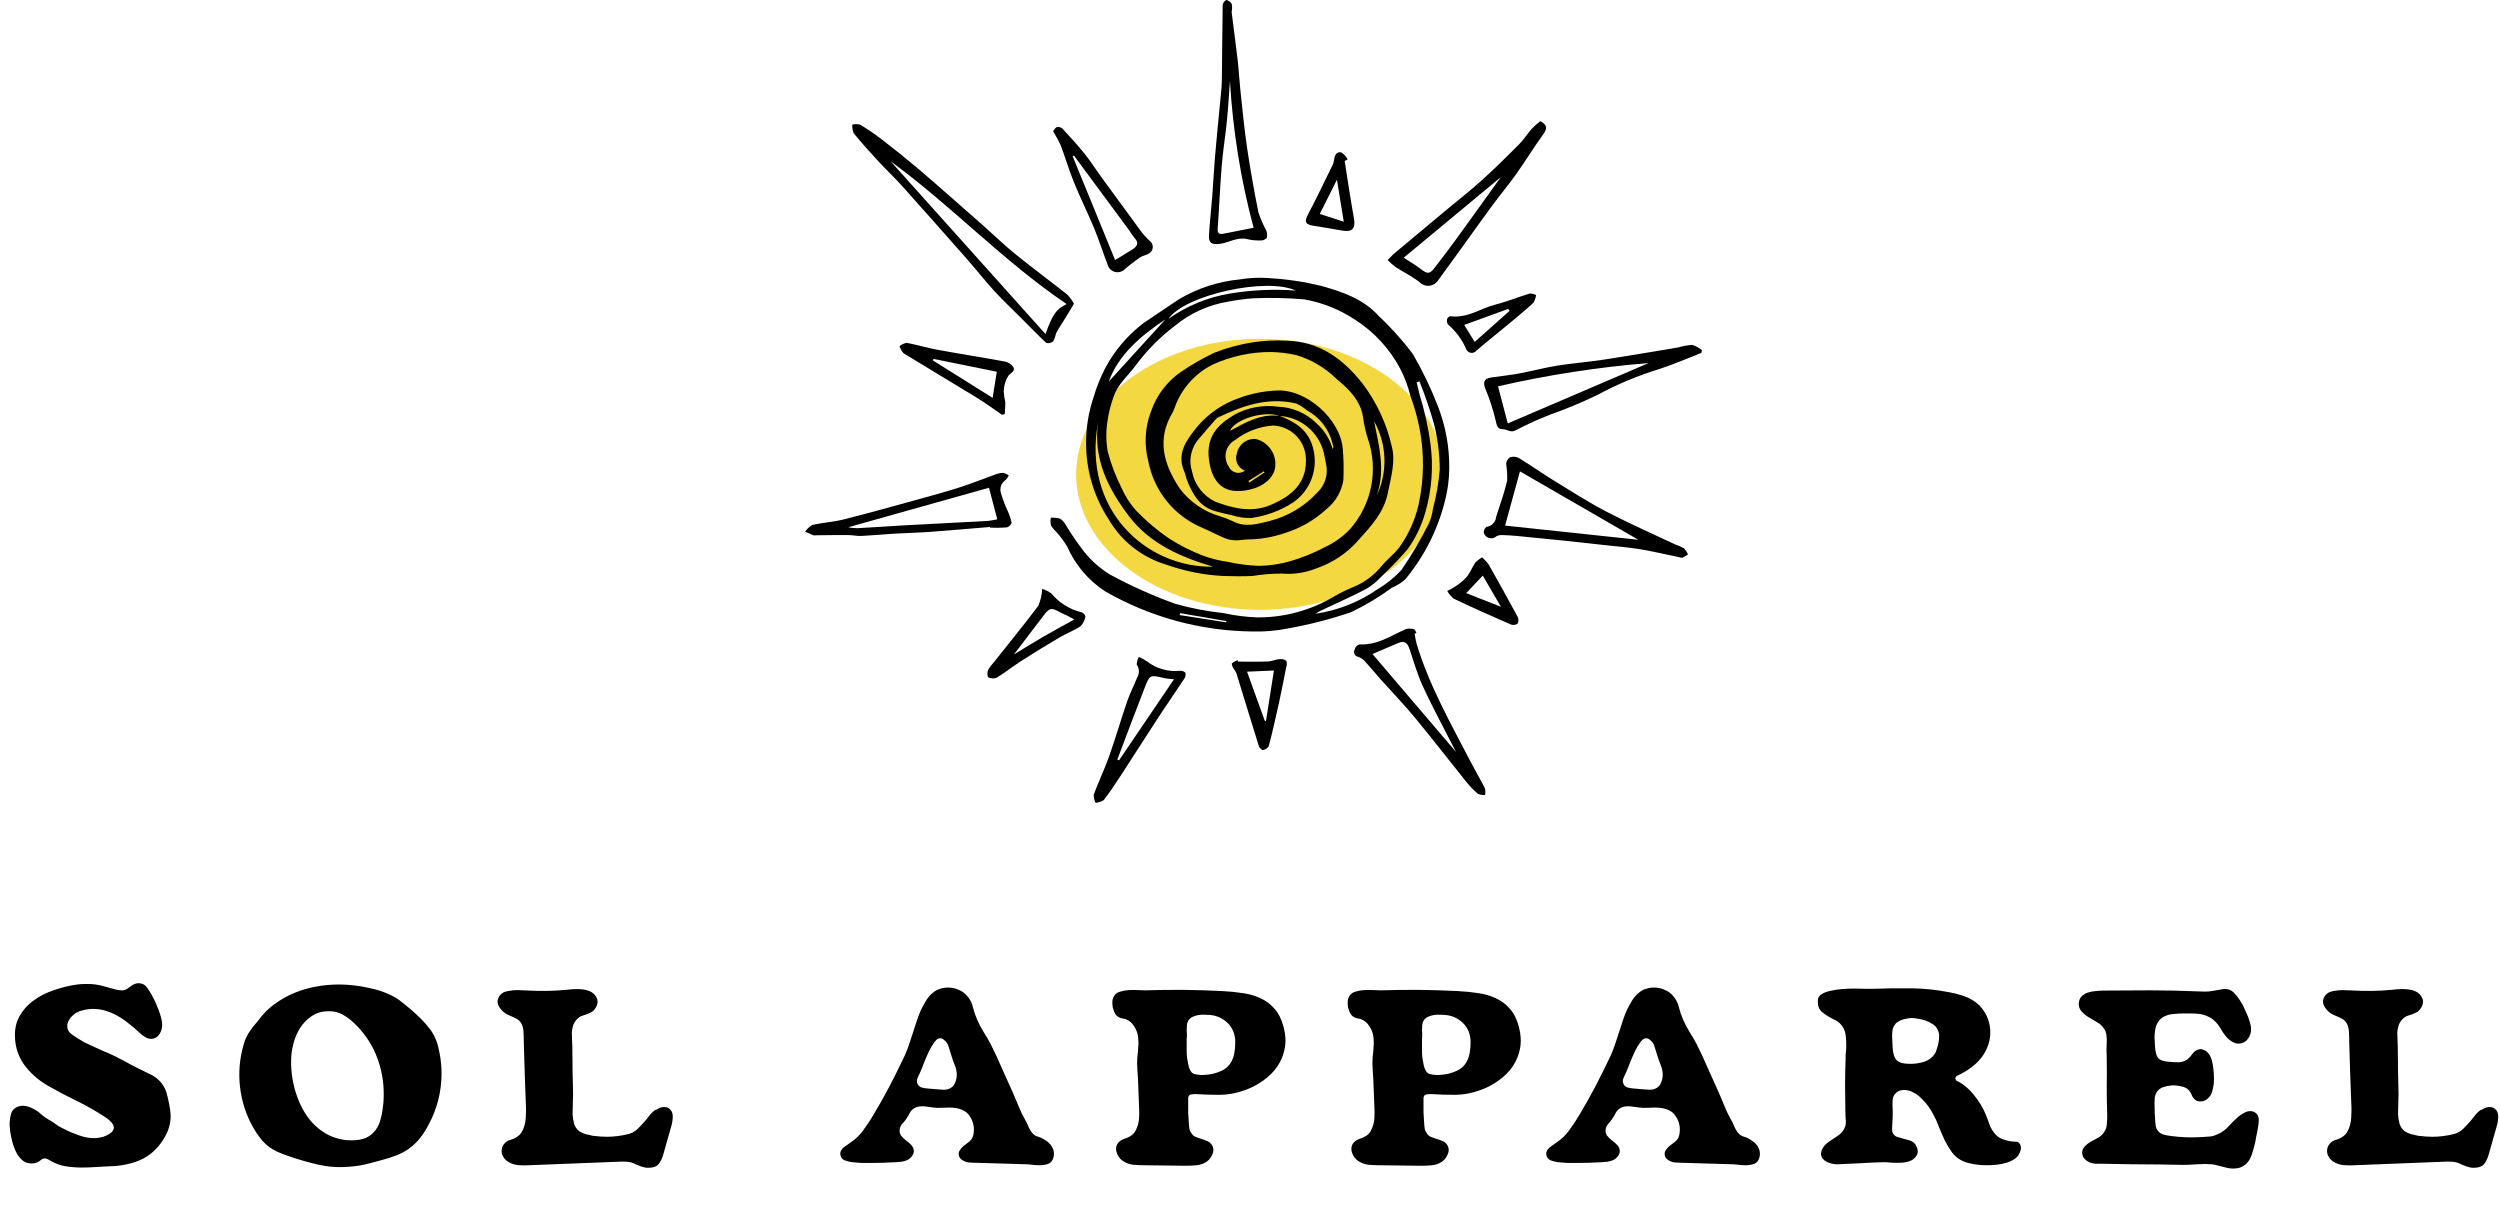 <svg width="354" height="174" viewBox="0 0 354 174" fill="none" xmlns="http://www.w3.org/2000/svg">
<g filter="url(#filter0_f_11_36)">
<ellipse cx="178.42" cy="67.162" rx="26.042" ry="19.189" fill="#F4D842"/>
</g>
<path d="M181.21 58.888C183.376 59.736 185.219 60.842 185.9 63.342C186.309 64.771 186.26 66.293 185.759 67.693C185.259 69.093 184.333 70.3 183.11 71.147C181.319 72.305 179.294 73.056 177.181 73.347C176.261 73.374 175.343 73.244 174.467 72.96C173.627 72.794 172.789 72.599 171.97 72.351C169.796 71.694 168.848 69.915 168.081 67.993C167.929 67.613 167.878 67.192 167.713 66.82C166.544 64.186 168.017 62.314 169.515 60.433C171.122 58.535 173.218 57.113 175.577 56.321C177.217 55.726 178.937 55.382 180.68 55.301C184.976 55 189.887 59.433 190.147 63.68C190.265 65.107 190.29 66.541 190.223 67.971C189.972 69.582 189.128 71.04 187.858 72.061C186.176 73.621 184.166 74.785 181.975 75.466C180.261 76.063 178.461 76.373 176.647 76.384C176.133 76.394 175.62 76.522 175.108 76.509C174.6 76.522 174.092 76.445 173.61 76.282C172.481 75.82 171.402 75.236 170.282 74.749C168.327 73.942 166.603 72.662 165.264 71.023C163.926 69.385 163.015 67.44 162.614 65.363C161.988 63.02 162.115 60.541 162.977 58.275C163.744 56.012 165.217 54.055 167.179 52.691C168.707 51.638 170.32 50.714 172.001 49.927C173.77 49.237 175.61 48.744 177.487 48.458C179.038 48.236 180.608 48.163 182.173 48.241C186.852 48.353 190.206 50.84 192.98 54.37C194.963 57.012 196.363 60.044 197.09 63.267C197.627 65.39 196.954 67.603 196.525 69.77C195.976 72.544 194.21 74.421 192.426 76.406C190.806 78.287 188.712 79.7 186.361 80.498C184.83 81.107 183.178 81.355 181.535 81.221C180.133 81.215 178.733 81.327 177.35 81.557C175.955 81.624 174.552 81.6 173.155 81.556C170.414 81.413 167.709 80.871 165.124 79.949C161.686 78.915 158.769 76.612 156.965 73.508C154.919 70.356 153.818 66.684 153.792 62.927C153.764 60.64 154.127 58.365 154.863 56.2C155.285 54.763 155.848 53.371 156.542 52.044C157.882 49.561 159.74 47.396 161.99 45.695C163.691 44.588 165.344 43.408 167.049 42.31C169.631 40.801 172.509 39.867 175.485 39.573C176.859 39.342 178.255 39.275 179.645 39.374C182.142 39.518 184.621 39.885 187.052 40.472C189.995 41.299 192.97 42.281 195.159 44.665C196.934 46.337 198.567 48.153 200.04 50.095C201.435 52.49 202.636 54.994 203.631 57.581C204.71 60.373 205.247 63.345 205.214 66.338C205.202 67.882 204.999 69.418 204.611 70.912C203.595 74.994 201.673 78.794 198.989 82.032C198.431 82.525 197.795 82.923 197.107 83.208C195.289 84.549 193.348 85.714 191.309 86.688C188.391 87.681 185.402 88.451 182.368 88.991C180.716 89.324 179.031 89.468 177.347 89.419C170.032 89.343 162.86 87.391 156.516 83.749C154.134 82.205 152.257 79.997 151.116 77.397C150.678 76.671 150.171 75.987 149.603 75.355C149.304 75.077 149.04 74.763 148.818 74.42C148.742 74.054 148.734 73.677 148.795 73.308C149.238 73.278 149.683 73.323 150.112 73.442C150.455 73.676 150.736 73.99 150.93 74.358C151.721 75.675 152.592 76.942 153.538 78.153C154.565 79.434 155.808 80.525 157.21 81.377C160.163 82.969 163.228 84.343 166.381 85.488C168.62 86.125 170.91 86.568 173.225 86.812C174.797 87.157 176.397 87.362 178.005 87.423C181.831 87.456 185.592 86.436 188.877 84.475C189.83 83.926 190.82 83.444 191.84 83.031C193.326 82.388 194.633 81.394 195.65 80.135C196.405 79.211 197.401 78.478 198.122 77.533C199.431 75.723 200.363 73.669 200.864 71.492C201.648 67.94 201.699 64.265 201.014 60.693C200.708 59.115 200.273 57.565 199.713 56.058C199.389 54.732 198.909 53.448 198.284 52.235C196.79 49.402 194.586 47.005 191.888 45.28C189.708 43.83 187.253 42.846 184.676 42.39C182.305 42.19 179.925 42.137 177.548 42.232C176.318 42.319 175.094 42.482 173.883 42.718C171.13 43.17 168.545 44.342 166.39 46.114C164.276 47.713 162.402 49.605 160.823 51.734C159.753 53.192 158.293 54.383 157.693 56.157C157.27 57.307 156.973 58.5 156.808 59.715C156.594 61.099 156.606 62.51 156.845 63.89C157.295 65.63 157.927 67.317 158.732 68.924C159.26 70.162 159.986 71.306 160.882 72.31C162.28 73.765 163.824 75.074 165.488 76.216C167.015 77.198 168.638 78.024 170.332 78.678C171.487 79.099 172.683 79.397 173.9 79.566C175.336 79.888 176.798 80.075 178.268 80.125C179.776 80.103 181.275 79.878 182.723 79.457C184.39 78.974 186.003 78.321 187.537 77.508C188.936 76.872 190.196 75.965 191.243 74.839C192.723 73.128 193.73 71.059 194.162 68.838C194.595 66.617 194.438 64.321 193.707 62.18C193.394 61.201 193.165 60.197 193.024 59.179C192.673 56.687 190.993 55.1 189.225 53.631C187.651 52.084 185.726 50.941 183.615 50.3C182.415 50.022 181.189 49.869 179.958 49.844C177.109 49.841 174.293 50.451 171.701 51.632C169.186 52.891 167.259 55.079 166.329 57.733C166.266 57.928 166.19 58.118 166.103 58.304C163.752 62.144 164.735 65.661 167.022 69.139C168.47 71.076 170.517 72.48 172.846 73.132C173.428 73.316 173.998 73.538 174.552 73.797C176.294 74.736 178.054 74.198 179.745 73.781C182.353 73.126 184.713 71.723 186.534 69.745C187.083 69.225 187.485 68.57 187.699 67.845C187.912 67.12 187.931 66.351 187.752 65.617C187.633 65.12 187.582 64.606 187.451 64.112C187.103 62.69 186.308 61.416 185.183 60.478C184.058 59.54 182.662 58.987 181.199 58.901C179.023 58.083 174.785 59.388 174.169 61.027C176.343 59.817 178.528 58.548 181.21 58.888ZM176.283 66.633C176.049 66.551 175.833 66.423 175.648 66.257C175.463 66.091 175.313 65.89 175.207 65.665C175.101 65.441 175.04 65.197 175.029 64.949C175.017 64.701 175.055 64.453 175.14 64.219C175.251 63.604 175.588 63.053 176.084 62.673C176.58 62.293 177.2 62.112 177.823 62.164C178.291 62.279 178.732 62.486 179.12 62.772C179.507 63.059 179.834 63.419 180.081 63.834C180.328 64.248 180.489 64.707 180.557 65.184C180.624 65.661 180.596 66.147 180.474 66.614C179.698 68.884 176.776 69.632 174.911 69.517C172.983 69.398 171.761 68.082 171.302 65.779C170.543 61.972 172.301 60.205 174.849 58.693C176.711 57.693 178.841 57.305 180.936 57.585C182.978 57.651 184.921 58.48 186.38 59.91C187.493 60.882 188.3 62.156 188.705 63.577C188.776 63.474 188.809 63.35 188.798 63.226C188.776 63.092 188.714 62.965 188.687 62.831C188.451 61.829 188.004 60.889 187.377 60.073C186.749 59.258 185.955 58.585 185.047 58.1C184.591 57.699 184.074 57.371 183.516 57.129C179.559 56.2 175.964 57.438 172.46 59.117C172.366 59.162 172.282 59.224 172.213 59.302C171.426 60.204 170.619 61.091 169.866 62.021C169.279 62.646 168.871 63.415 168.683 64.251C168.494 65.086 168.533 65.957 168.794 66.772C168.968 67.689 169.355 68.552 169.923 69.292C170.492 70.031 171.226 70.628 172.067 71.032C174.599 71.977 177.228 72.655 179.96 71.486C182.845 70.251 185.238 68.397 184.889 64.53C184.756 63.385 184.218 62.325 183.373 61.542C182.528 60.758 181.431 60.302 180.279 60.255C178.326 60.394 176.456 61.103 174.902 62.296C174.581 62.47 174.3 62.71 174.077 63C173.854 63.29 173.695 63.623 173.609 63.978C173.523 64.334 173.513 64.703 173.579 65.062C173.645 65.422 173.786 65.764 173.992 66.065C174.083 66.275 174.221 66.461 174.395 66.609C174.569 66.756 174.775 66.862 174.997 66.916C175.219 66.972 175.45 66.975 175.673 66.925C175.896 66.876 176.105 66.776 176.283 66.633ZM200.998 53.998L200.595 54.125C200.737 54.72 200.883 55.313 201.022 55.908C201.708 58.127 202.214 60.397 202.535 62.697C202.989 65.941 202.763 69.244 201.87 72.395C201.35 74.308 200.497 76.115 199.35 77.733C198.189 79.079 196.959 80.364 195.665 81.582C195.021 82.29 194.277 82.901 193.458 83.396C191.33 84.507 189.126 85.47 186.955 86.499C186.715 86.613 186.496 86.77 186.267 86.908C189.405 86.449 192.395 85.274 195.006 83.474C196.28 82.724 197.438 81.794 198.446 80.713C199.875 78.615 201.166 76.427 202.312 74.162C202.616 73.479 202.817 72.754 202.909 72.012C203.398 70.201 203.719 68.348 203.868 66.477C203.854 64.317 203.585 62.167 203.066 60.071C202.483 58.012 201.793 55.985 200.998 53.998ZM155.499 59.718C153.175 72.118 162.247 80.404 171.765 80.245C167.309 78.918 162.856 77.036 159.858 73.085C156.929 69.224 154.726 64.93 155.499 59.718ZM165.471 45.133C168.05 43.314 171.004 42.097 174.117 41.574C177.212 41.055 180.36 40.911 183.49 41.147C179.391 39.224 167.802 41.741 165.471 45.133ZM156.998 54.038L165.024 45.221C161.499 47.569 158.365 50.254 156.998 54.038ZM194.574 59.653C195.272 63.141 196.22 66.632 194.926 70.216C195.715 68.555 196.095 66.729 196.034 64.892C195.972 63.054 195.472 61.257 194.574 59.653ZM173.563 88.111L173.691 87.951L167.094 86.822L167.049 87.093L173.563 88.111ZM176.773 68.112L176.914 68.327L179.059 66.888L178.952 66.741L176.773 68.112Z" fill="black"/>
<path d="M152.077 43.007C151.622 43.76 151.217 44.435 150.807 45.106C150.388 45.793 149.934 46.46 149.553 47.167C149.456 47.561 149.321 47.945 149.15 48.314C149.018 48.432 148.859 48.517 148.687 48.561C148.514 48.604 148.334 48.605 148.162 48.563C146.905 47.401 145.717 46.164 144.507 44.951C143.252 43.691 141.952 42.472 140.753 41.161C139.44 39.725 138.242 38.184 136.956 36.723C133.887 33.236 130.804 29.762 127.706 26.3C126.65 25.124 125.49 24.042 124.417 22.88C123.21 21.576 122.019 20.254 120.892 18.882C120.728 18.492 120.655 18.07 120.678 17.647C121.044 17.561 121.425 17.561 121.79 17.648C122.847 18.286 123.867 18.982 124.846 19.733C126.477 20.987 128.082 22.274 129.662 23.595C131.243 24.915 132.784 26.283 134.335 27.639C136.019 29.111 137.697 30.589 139.37 32.073C140.832 33.37 142.233 34.74 143.75 35.967C146.175 37.927 148.686 39.781 151.131 41.718C151.499 42.106 151.816 42.539 152.077 43.007ZM151.033 43.055C142.014 36.957 134.729 29.115 126.118 22.848L148.041 47.298C149.082 44.462 149.513 43.813 151.033 43.055Z" fill="black"/>
<path d="M174.4 1.71C174.677 3.904 174.989 6.218 175.255 8.537C175.422 9.995 175.495 11.464 175.653 12.923C175.945 15.616 176.2 18.316 176.596 20.995C177.046 24.032 177.585 27.059 178.193 30.068C178.487 30.942 178.851 31.79 179.282 32.604C179.441 32.95 179.471 33.341 179.366 33.706C179.245 33.827 179.1 33.92 178.94 33.98C178.781 34.04 178.61 34.065 178.44 34.054C177.822 34.066 177.205 34.001 176.603 33.861C175.195 33.512 174.017 34.38 172.703 34.535C171.589 34.666 171.127 34.431 171.193 33.291C171.3 31.447 171.515 29.608 171.658 27.765C171.801 25.912 171.886 24.054 172.044 22.202C172.268 19.572 172.54 16.945 172.785 14.316C172.874 13.361 172.999 12.406 173.013 11.449C173.066 7.858 173.07 4.265 173.133 0.674C173.16 0.529 173.221 0.392 173.312 0.274C173.403 0.157 173.52 0.063 173.654 0C173.815 0.034 173.966 0.102 174.098 0.2C174.23 0.297 174.34 0.422 174.419 0.566C174.485 0.945 174.478 1.333 174.4 1.71ZM174.159 11.459C174.02 13.344 173.917 15.232 173.731 17.111C173.522 19.221 173.174 21.317 173.002 23.428C172.758 26.402 172.64 29.386 172.424 32.361C172.37 33.102 172.706 33.2 173.278 33.089C174.721 32.809 176.161 32.518 177.51 32.25C175.693 25.451 174.57 18.485 174.159 11.459Z" fill="black"/>
<path d="M238.203 78.997C236.15 78.568 234.253 78.111 232.333 77.787C230.722 77.515 229.085 77.392 227.459 77.21C225.444 76.986 223.43 76.76 221.414 76.55C219.195 76.319 216.974 76.098 214.752 75.888C214.069 75.822 213.381 75.782 212.695 75.767C212.424 75.752 212.154 75.806 211.91 75.924C211.773 76.053 211.606 76.144 211.424 76.19C211.242 76.236 211.051 76.234 210.87 76.186C210.689 76.138 210.523 76.044 210.388 75.913C210.253 75.783 210.153 75.621 210.099 75.441C210.09 75.281 210.12 75.121 210.187 74.976C210.253 74.83 210.354 74.702 210.48 74.604C210.841 74.561 211.176 74.394 211.427 74.132C211.679 73.869 211.83 73.527 211.857 73.165C212.402 71.473 213.012 69.795 213.415 68.069C213.444 67.27 213.395 66.471 213.271 65.681C213.282 65.497 213.336 65.319 213.428 65.159C213.52 64.999 213.648 64.864 213.802 64.762C214.004 64.691 214.218 64.66 214.432 64.674C214.646 64.687 214.854 64.743 215.046 64.839C216.76 65.888 218.403 67.052 220.115 68.104C222.544 69.597 224.952 71.14 227.478 72.453C230.668 74.112 233.966 75.564 237.221 77.099C237.644 77.239 238.053 77.418 238.443 77.634C238.687 77.893 238.883 78.193 239.023 78.52L238.203 78.997ZM231.991 76.432L215.224 66.747C214.488 69.432 213.808 71.917 213.121 74.424L231.991 76.432Z" fill="black"/>
<path d="M218.102 17.159C219.101 17.683 219.121 18.194 218.53 19.008C217.202 20.839 216.022 22.777 214.713 24.623C213.669 26.097 212.506 27.486 211.428 28.937C210.251 30.521 209.112 32.133 207.955 33.733C206.526 35.709 205.11 37.695 203.662 39.658C203.525 39.883 203.337 40.074 203.113 40.214C202.889 40.354 202.635 40.439 202.372 40.463C202.109 40.487 201.844 40.449 201.598 40.351C201.352 40.254 201.133 40.101 200.957 39.903C199.907 39.107 198.702 38.52 197.591 37.8C197.201 37.505 196.834 37.181 196.494 36.829C196.759 36.528 197.039 36.241 197.333 35.969C199.776 33.916 202.225 31.87 204.679 29.83C206.392 28.402 208.155 27.03 209.81 25.538C211.621 23.907 213.358 22.19 215.077 20.461C215.763 19.77 216.292 18.925 216.938 18.191C217.303 17.822 217.691 17.477 218.102 17.159ZM212.524 25.072L198.764 36.496C199.589 37.033 200.418 37.5 201.161 38.077C202.128 38.828 202.421 38.85 203.179 37.868C204.227 36.512 205.266 35.148 206.272 33.761C208.549 30.621 210.804 27.464 212.524 25.072Z" fill="black"/>
<path d="M240.913 49.968C238.941 50.735 237.001 51.599 234.99 52.245C231.921 53.186 228.953 54.429 226.129 55.956C223.964 56.998 221.744 57.92 219.478 58.719C217.831 59.358 216.221 60.091 214.658 60.914C213.887 61.348 213.432 60.778 212.824 60.779C211.973 60.781 211.936 60.191 211.774 59.479C211.409 57.959 210.923 56.471 210.322 55.028C209.976 54.167 210.129 53.612 211.077 53.465C212.383 53.261 213.704 53.146 215.003 52.905C216.85 52.562 218.671 52.068 220.524 51.769C222.653 51.425 224.813 51.273 226.946 50.947C230.508 50.404 234.06 49.793 237.615 49.2C238.27 49.004 238.944 48.881 239.626 48.834C240.131 48.99 240.599 49.249 241 49.595L240.913 49.968ZM233.461 51.404C226.278 51.99 219.147 53.093 212.122 54.703L213.499 59.957L233.461 51.404Z" fill="black"/>
<path d="M200.307 89.723C200.38 90.213 200.476 90.7 200.597 91.18C202.399 97.142 205.476 102.521 208.315 108.008C208.947 109.23 209.654 110.414 210.273 111.642C210.341 111.949 210.344 112.267 210.282 112.576C209.929 112.596 209.576 112.534 209.252 112.395C208.631 111.853 208.061 111.256 207.549 110.611C205.132 107.61 202.78 104.557 200.325 101.588C198.791 99.734 197.111 98.001 195.507 96.204C194.796 95.409 194.128 94.575 193.404 93.793C193.13 93.447 192.772 93.178 192.363 93.012C192.243 93 192.127 92.957 192.028 92.888C191.929 92.818 191.85 92.724 191.797 92.615C191.745 92.506 191.722 92.385 191.73 92.264C191.739 92.143 191.778 92.027 191.845 91.925C191.868 91.814 191.913 91.707 191.978 91.613C192.043 91.519 192.126 91.439 192.222 91.377C192.319 91.316 192.426 91.274 192.539 91.254C192.652 91.234 192.767 91.237 192.879 91.263C193.822 91.239 194.754 91.044 195.628 90.689C196.809 90.24 197.906 89.576 199.072 89.082C199.457 88.979 199.862 88.986 200.243 89.102C200.396 89.249 200.506 89.433 200.563 89.638L200.307 89.723ZM206.173 106.475C205.899 105.946 205.466 105.132 205.049 104.309C203.824 101.892 202.527 99.508 201.412 97.041C200.669 95.396 200.174 93.636 199.597 91.919C199.324 91.106 198.919 90.65 198.002 91.046C196.787 91.573 195.567 92.085 194.341 92.607L206.173 106.475Z" fill="black"/>
<path d="M140.171 74.621C137.332 74.855 134.495 75.109 131.654 75.316C130.009 75.436 128.358 75.465 126.711 75.563C125.134 75.657 123.561 75.814 121.983 75.891C121.373 75.92 120.756 75.769 120.142 75.765C118.581 75.755 117.02 75.781 115.459 75.796C115.394 75.816 115.326 75.827 115.258 75.828C114.835 75.654 114.419 75.467 114 75.285C114.265 74.893 114.616 74.567 115.027 74.331C116.493 73.998 118.018 73.915 119.474 73.548C122.997 72.662 126.497 71.679 130 70.714C131.982 70.168 133.967 69.626 135.924 68.997C137.618 68.453 139.271 67.782 140.948 67.185C141.296 67.043 141.666 66.965 142.041 66.954C142.325 67.019 142.595 67.135 142.837 67.298C142.737 67.553 142.586 67.784 142.392 67.978C142.085 68.175 141.855 68.472 141.739 68.818C141.623 69.164 141.628 69.54 141.753 69.883C141.991 70.704 142.293 71.505 142.655 72.279C142.912 72.831 143.11 73.409 143.247 74.003C143.198 74.165 143.109 74.312 142.988 74.431C142.867 74.55 142.718 74.636 142.555 74.683C141.765 74.74 140.971 74.751 140.18 74.716L140.171 74.621ZM141.216 73.534L140.038 69.064C133.322 70.95 126.604 72.835 120.107 74.659C120.525 74.746 120.951 74.791 121.378 74.794C123.471 74.692 125.56 74.527 127.652 74.412C131.742 74.186 135.834 73.984 139.924 73.758C140.359 73.709 140.79 73.634 141.216 73.534Z" fill="black"/>
<path d="M161.267 93.018C161.665 93.196 162.047 93.407 162.41 93.648C163.721 94.672 165.374 95.152 167.029 94.989C167.172 94.973 167.317 94.985 167.455 95.026C167.593 95.066 167.721 95.134 167.833 95.225C167.88 95.361 167.895 95.505 167.877 95.648C167.859 95.79 167.809 95.927 167.731 96.047C166.585 97.795 165.382 99.505 164.238 101.255C162.393 104.075 160.59 106.923 158.749 109.747C157.961 110.955 157.162 112.16 156.282 113.3C155.935 113.517 155.541 113.645 155.133 113.674C154.952 113.317 154.861 112.922 154.867 112.523C155.553 110.688 156.406 108.913 157.061 107.068C157.966 104.518 158.714 101.913 159.593 99.353C159.993 98.188 160.563 97.083 161.026 95.938C161.195 95.659 161.279 95.336 161.267 95.01C161.255 94.684 161.148 94.368 160.959 94.102C160.976 93.722 161.081 93.35 161.267 93.018ZM166.237 96.186C165.597 96.111 165.216 96.104 164.854 96.018C162.863 95.543 162.819 95.518 162.104 97.342C160.775 100.736 159.505 104.154 158.21 107.562L158.458 107.66L166.237 96.186Z" fill="black"/>
<path d="M149.125 18.599C149.239 18.36 149.412 18.153 149.627 17.999C149.767 17.97 149.913 17.972 150.052 18.007C150.191 18.041 150.321 18.106 150.432 18.197C151.507 19.357 152.578 20.526 153.568 21.758C154.42 22.821 155.152 23.98 155.955 25.083C157.851 27.691 159.755 30.294 161.666 32.89C162.004 33.319 162.374 33.721 162.775 34.092C162.927 34.196 163.048 34.337 163.129 34.502C163.209 34.667 163.245 34.85 163.234 35.034C163.222 35.217 163.164 35.394 163.064 35.548C162.964 35.702 162.826 35.827 162.663 35.912C162.305 36.153 161.808 36.19 161.456 36.435C160.63 37 159.839 37.614 159.088 38.273C158.896 38.412 158.674 38.501 158.44 38.534C158.206 38.567 157.968 38.542 157.746 38.462C157.524 38.382 157.325 38.249 157.166 38.074C157.007 37.899 156.893 37.688 156.834 37.46C156.178 35.767 155.639 34.027 154.945 32.351C154.043 30.172 152.984 28.057 152.094 25.873C151.385 24.132 150.858 22.317 150.189 20.558C149.879 19.882 149.523 19.228 149.125 18.599ZM157.897 36.817C158.777 36.283 159.556 35.83 160.314 35.344C160.96 34.929 161.363 34.452 160.662 33.711C160.384 33.361 160.126 32.994 159.892 32.614C157.286 29.083 154.679 25.554 152.069 22.027L151.887 22.126L157.897 36.817Z" fill="black"/>
<path d="M141.882 58.732C140.697 57.924 139.543 57.066 138.321 56.317C134.873 54.202 131.389 52.144 127.945 50.022C127.681 49.731 127.485 49.384 127.371 49.008C127.669 48.772 128.021 48.614 128.395 48.548C129.843 48.816 131.258 49.255 132.706 49.521C135.898 50.108 139.107 50.605 142.299 51.197C142.777 51.29 143.199 51.566 143.475 51.967C143.806 52.569 143.186 52.757 142.82 53.151C142.385 53.826 142.145 54.608 142.127 55.411C142.156 55.921 142.229 56.428 142.346 56.925C142.373 57.495 142.301 58.069 142.271 58.641L141.882 58.732ZM132.188 50.822L132.093 51.032L140.556 56.337L141.147 52.637L132.188 50.822Z" fill="black"/>
<path d="M147.578 83.381C148.053 83.526 148.498 83.755 148.893 84.058C149.981 85.365 151.461 86.288 153.113 86.691C153.25 86.737 153.373 86.814 153.475 86.915C153.577 87.016 153.654 87.14 153.701 87.276C153.617 87.804 153.372 88.293 152.999 88.677C152.069 89.302 150.986 89.695 150.015 90.267C148.184 91.346 146.374 92.46 144.584 93.608C143.408 94.362 142.312 95.242 141.121 95.969C140.924 96.044 140.714 96.075 140.504 96.061C140.294 96.048 140.089 95.989 139.904 95.89C139.775 95.546 139.788 95.166 139.938 94.832C140.158 94.442 140.428 94.084 140.74 93.763C142.849 91.105 144.998 88.477 147.034 85.765C147.353 85.008 147.536 84.201 147.578 83.381ZM143.574 92.672C144.907 91.863 146.285 90.998 147.692 90.182C149.101 89.365 150.539 88.596 152.122 87.717C151.665 87.468 151.407 87.317 151.14 87.185C150.832 87.032 150.505 86.916 150.205 86.75C148.811 85.978 148.633 86.02 147.649 87.322C146.284 89.126 144.908 90.922 143.574 92.672Z" fill="black"/>
<path d="M175.303 93.684C176.714 93.684 178.126 93.717 179.534 93.667C180.073 93.648 180.601 93.382 181.143 93.334C181.5 93.282 181.862 93.369 182.155 93.579C182.248 93.894 182.233 94.232 182.112 94.538C181.792 96.184 181.476 97.83 181.116 99.467C180.661 101.538 180.192 103.607 179.656 105.657C179.561 105.811 179.433 105.941 179.28 106.037C179.127 106.134 178.954 106.194 178.775 106.214C178.638 106.144 178.517 106.045 178.42 105.926C178.324 105.806 178.253 105.668 178.212 105.519C177.151 102.127 176.123 98.726 175.074 95.33C174.968 95.117 174.846 94.911 174.71 94.715C174.543 94.493 174.442 94.229 174.417 93.953C174.665 93.742 174.953 93.584 175.264 93.486L175.303 93.684ZM179.094 102.068L179.263 102.089L180.389 94.944L176.582 95.11L179.094 102.068Z" fill="black"/>
<path d="M209.878 78.92C210.214 79.221 210.519 79.555 210.787 79.918C212.172 82.362 213.534 84.819 214.874 87.289C214.957 87.442 215.004 87.612 215.012 87.787C215.02 87.961 214.988 88.134 214.918 88.294C214.778 88.395 214.616 88.46 214.446 88.483C214.275 88.507 214.101 88.488 213.939 88.429C211.235 87.254 208.54 86.053 205.875 84.791C205.489 84.485 205.168 84.106 204.93 83.675C205.303 83.502 205.665 83.304 206.012 83.082C206.616 82.7 207.17 82.243 207.66 81.723C208.164 81.11 208.456 80.328 208.906 79.663C209.194 79.372 209.521 79.121 209.878 78.92ZM207.619 83.987L212.53 85.921L209.96 81.507C209.203 82.31 208.491 83.064 207.619 83.987Z" fill="black"/>
<path d="M205.329 44.777C207.829 45.092 209.623 43.671 211.648 43.159C213.332 42.733 214.954 42.066 216.619 41.559C216.928 41.563 217.232 41.639 217.507 41.78C217.459 42.18 217.322 42.564 217.108 42.905C215.757 44.121 214.347 45.273 212.949 46.436C211.66 47.508 210.333 48.536 209.076 49.643C208.979 49.767 208.85 49.861 208.703 49.916C208.556 49.971 208.396 49.985 208.242 49.955C208.088 49.926 207.945 49.855 207.829 49.749C207.712 49.644 207.627 49.508 207.582 49.358C206.999 48.039 206.126 46.87 205.028 45.936C204.951 45.812 204.903 45.673 204.886 45.528C204.87 45.383 204.887 45.236 204.935 45.098C205.025 44.948 205.164 44.835 205.329 44.777ZM207.33 46.01L208.815 48.419L213.745 44.023L213.554 43.743C211.512 44.487 209.47 45.23 207.33 46.01Z" fill="black"/>
<path d="M190.405 22.796C190.836 25.495 191.225 28.203 191.715 30.891C191.977 32.33 191.5 32.907 190.085 32.652C188.712 32.404 187.333 32.188 185.956 31.963C184.794 31.773 184.684 31.373 185.229 30.337C186.454 28.007 187.586 25.629 188.747 23.266C188.82 23.085 188.867 22.894 188.885 22.7C188.981 22.087 189.181 21.439 189.907 21.571C190.294 21.818 190.61 22.16 190.826 22.565L190.405 22.796ZM189.313 25.443L186.882 30.294L190.275 31.396L189.313 25.443Z" fill="black"/>
<path d="M1.548 157.8C1.644 157.392 1.848 157.092 2.16 156.9C2.496 156.684 2.856 156.576 3.24 156.576C3.648 156.576 4.092 156.696 4.572 156.936C5.076 157.176 5.46 157.428 5.724 157.692C6.036 157.98 6.396 158.244 6.804 158.484C7.212 158.7 7.584 158.94 7.92 159.204C8.136 159.372 8.436 159.552 8.82 159.744C9.204 159.936 9.6 160.128 10.008 160.32C10.44 160.488 10.86 160.644 11.268 160.788C11.676 160.932 12.036 161.028 12.348 161.076C13.116 161.22 13.872 161.184 14.616 160.968C14.88 160.896 15.18 160.752 15.516 160.536C15.876 160.32 16.08 160.044 16.128 159.708C16.128 159.54 16.08 159.372 15.984 159.204C15.888 159.036 15.756 158.88 15.588 158.736C15.444 158.592 15.288 158.46 15.12 158.34C14.952 158.22 14.808 158.124 14.688 158.052C13.44 157.236 12.144 156.504 10.8 155.856C9.456 155.208 8.136 154.512 6.84 153.768C5.64 153.096 4.596 152.22 3.708 151.14C2.82 150.036 2.304 148.8 2.16 147.432C2.016 146.136 2.184 145.02 2.664 144.084C3.168 143.124 3.852 142.332 4.716 141.708C5.58 141.06 6.564 140.556 7.668 140.196C8.772 139.812 9.864 139.548 10.944 139.404C11.28 139.356 11.712 139.332 12.24 139.332C12.792 139.332 13.224 139.356 13.536 139.404C14.016 139.476 14.496 139.584 14.976 139.728C15.456 139.872 15.936 140.004 16.416 140.124C16.56 140.148 16.692 140.172 16.812 140.196C16.956 140.22 17.1 140.232 17.244 140.232C17.532 140.232 17.784 140.16 18 140.016C18.192 139.872 18.432 139.704 18.72 139.512C19.032 139.32 19.32 139.224 19.584 139.224C19.896 139.224 20.172 139.296 20.412 139.44C20.628 139.584 20.844 139.836 21.06 140.196C21.3 140.532 21.516 140.904 21.708 141.312C21.924 141.696 22.104 142.092 22.248 142.5C22.416 142.884 22.536 143.196 22.608 143.436C22.728 143.772 22.824 144.12 22.896 144.48C22.968 144.816 22.98 145.164 22.932 145.524C22.884 145.86 22.752 146.184 22.536 146.496C22.32 146.808 22.032 147 21.672 147.072C21.312 147.144 20.964 147.084 20.628 146.892C20.292 146.7 19.992 146.472 19.728 146.208C19.272 145.776 18.792 145.368 18.288 144.984C17.808 144.576 17.292 144.216 16.74 143.904C16.212 143.592 15.648 143.34 15.048 143.148C14.448 142.956 13.824 142.86 13.176 142.86C12.696 142.86 12.192 142.932 11.664 143.076C11.136 143.196 10.692 143.424 10.332 143.76C10.02 144.024 9.78 144.36 9.612 144.768C9.468 145.176 9.492 145.572 9.684 145.956C9.756 146.1 9.912 146.268 10.152 146.46C10.416 146.652 10.704 146.844 11.016 147.036C11.328 147.228 11.628 147.408 11.916 147.576C12.204 147.72 12.432 147.828 12.6 147.9C13.2 148.188 13.8 148.464 14.4 148.728C15.024 148.968 15.648 149.244 16.272 149.556C17.088 149.964 17.88 150.384 18.648 150.816C19.44 151.224 20.256 151.632 21.096 152.04C21.648 152.28 22.08 152.556 22.392 152.868C22.728 153.156 22.992 153.48 23.184 153.84C23.4 154.2 23.556 154.596 23.652 155.028C23.772 155.46 23.88 155.94 23.976 156.468C24.024 156.66 24.06 156.864 24.084 157.08C24.108 157.296 24.132 157.524 24.156 157.764C24.204 158.772 23.988 159.744 23.508 160.68C23.052 161.592 22.452 162.384 21.708 163.056C20.916 163.776 19.956 164.304 18.828 164.64C17.7 164.976 16.596 165.144 15.516 165.144C14.892 165.168 14.244 165.204 13.572 165.252C12.924 165.3 12.264 165.324 11.592 165.324C10.824 165.324 10.056 165.264 9.288 165.144C8.544 165.024 7.824 164.76 7.128 164.352C6.984 164.256 6.828 164.172 6.66 164.1C6.492 164.028 6.312 164.016 6.12 164.064C6.024 164.088 5.94 164.136 5.868 164.208C5.796 164.256 5.712 164.316 5.616 164.388C5.28 164.628 4.896 164.748 4.464 164.748C4.008 164.748 3.612 164.628 3.276 164.388C2.964 164.124 2.688 163.812 2.448 163.452C2.232 163.068 2.052 162.66 1.908 162.228C1.764 161.772 1.656 161.364 1.584 161.004C1.464 160.452 1.392 159.924 1.368 159.42C1.344 158.892 1.404 158.352 1.548 157.8ZM34.309 148.62C34.429 148.14 34.549 147.72 34.669 147.36C34.813 147 34.969 146.676 35.137 146.388C35.329 146.076 35.545 145.764 35.785 145.452C36.025 145.14 36.301 144.804 36.613 144.444C37.261 143.556 38.017 142.8 38.881 142.176C39.769 141.528 40.705 141 41.689 140.592C42.697 140.184 43.729 139.884 44.785 139.692C45.865 139.5 46.945 139.404 48.025 139.404C49.345 139.404 50.725 139.56 52.165 139.872C53.629 140.16 54.937 140.64 56.089 141.312C56.473 141.552 56.917 141.888 57.421 142.32C57.949 142.728 58.465 143.172 58.969 143.652C59.497 144.132 59.977 144.624 60.409 145.128C60.841 145.632 61.165 146.088 61.381 146.496C61.741 147.144 61.993 147.852 62.137 148.62C62.545 150.396 62.629 152.196 62.389 154.02C62.149 155.82 61.609 157.512 60.769 159.096C60.361 159.912 59.929 160.596 59.473 161.148C59.041 161.7 58.549 162.18 57.997 162.588C57.469 162.972 56.881 163.296 56.233 163.56C55.585 163.824 54.841 164.064 54.001 164.28C53.233 164.496 52.453 164.7 51.661 164.892C50.893 165.06 50.113 165.168 49.321 165.216C47.857 165.336 46.405 165.228 44.965 164.892C43.525 164.556 42.121 164.148 40.753 163.668C40.201 163.476 39.709 163.284 39.277 163.092C38.869 162.9 38.497 162.684 38.161 162.444C37.825 162.204 37.501 161.916 37.189 161.58C36.901 161.244 36.589 160.824 36.253 160.32C35.149 158.592 34.429 156.708 34.093 154.668C33.757 152.628 33.829 150.612 34.309 148.62ZM43.813 158.484C44.533 159.396 45.409 160.128 46.441 160.68C47.497 161.208 48.601 161.472 49.753 161.472C50.593 161.472 51.289 161.352 51.841 161.112C52.393 160.848 52.837 160.488 53.173 160.032C53.533 159.552 53.785 158.988 53.929 158.34C54.097 157.692 54.217 156.972 54.289 156.18C54.457 153.996 54.193 151.944 53.497 150.024C52.825 148.08 51.697 146.352 50.113 144.84C49.609 144.36 49.069 143.964 48.493 143.652C47.941 143.34 47.305 143.184 46.585 143.184C45.673 143.184 44.881 143.4 44.209 143.832C43.537 144.264 42.973 144.828 42.517 145.524C42.085 146.196 41.761 146.952 41.545 147.792C41.329 148.608 41.221 149.412 41.221 150.204C41.197 151.74 41.425 153.264 41.905 154.776C42.385 156.264 43.021 157.5 43.813 158.484ZM70.781 140.952C71.045 140.616 71.417 140.412 71.897 140.34C72.377 140.244 72.821 140.196 73.229 140.196C74.141 140.22 75.053 140.256 75.965 140.304C76.877 140.328 77.789 140.316 78.701 140.268C79.157 140.244 79.649 140.208 80.177 140.16C80.705 140.088 81.221 140.052 81.725 140.052C82.061 140.052 82.385 140.076 82.697 140.124C83.009 140.172 83.297 140.256 83.561 140.376C83.969 140.568 84.269 140.856 84.461 141.24C84.677 141.624 84.677 142.044 84.461 142.5C84.293 142.836 84.089 143.088 83.849 143.256C83.609 143.4 83.357 143.52 83.093 143.616C82.853 143.688 82.601 143.772 82.337 143.868C82.097 143.964 81.869 144.132 81.653 144.372C81.413 144.636 81.245 144.924 81.149 145.236C81.053 145.548 80.993 145.872 80.969 146.208C80.969 146.544 80.981 146.892 81.005 147.252C81.029 147.588 81.041 147.912 81.041 148.224C81.065 149.352 81.077 150.48 81.077 151.608C81.101 152.712 81.125 153.828 81.149 154.956C81.149 155.316 81.137 155.748 81.113 156.252C81.089 156.756 81.077 157.26 81.077 157.764C81.101 158.244 81.173 158.7 81.293 159.132C81.437 159.564 81.677 159.912 82.013 160.176C82.229 160.32 82.505 160.452 82.841 160.572C83.201 160.668 83.561 160.752 83.921 160.824C84.281 160.872 84.641 160.908 85.001 160.932C85.361 160.956 85.673 160.968 85.937 160.968C86.945 160.968 87.977 160.836 89.033 160.572C89.537 160.428 89.969 160.176 90.329 159.816C90.689 159.456 91.037 159.084 91.373 158.7C91.445 158.628 91.541 158.508 91.661 158.34C91.805 158.148 91.949 157.968 92.093 157.8C92.261 157.608 92.417 157.452 92.561 157.332C92.729 157.188 92.873 157.116 92.993 157.116C93.305 156.876 93.665 156.756 94.073 156.756C94.313 156.756 94.541 156.828 94.757 156.972C95.093 157.236 95.261 157.596 95.261 158.052C95.261 158.508 95.201 158.952 95.081 159.384C94.889 160.056 94.697 160.728 94.505 161.4C94.313 162.072 94.121 162.756 93.929 163.452C93.761 164.028 93.533 164.496 93.245 164.856C92.957 165.192 92.465 165.36 91.769 165.36C91.481 165.36 91.157 165.3 90.797 165.18C90.557 165.084 90.317 164.988 90.077 164.892C89.861 164.772 89.633 164.676 89.393 164.604C89.129 164.532 88.853 164.496 88.565 164.496C88.277 164.472 87.989 164.472 87.701 164.496C85.541 164.592 83.393 164.676 81.257 164.748C79.145 164.82 77.009 164.904 74.849 165C74.489 165.024 74.117 165.024 73.733 165C73.349 165 72.977 164.94 72.617 164.82C72.257 164.7 71.933 164.52 71.645 164.28C71.357 164.016 71.165 163.704 71.069 163.344C70.997 163.008 71.021 162.684 71.141 162.372C71.285 162.06 71.501 161.808 71.789 161.616C71.981 161.496 72.185 161.412 72.401 161.364C72.641 161.292 72.857 161.196 73.049 161.076C73.385 160.884 73.649 160.644 73.841 160.356C74.033 160.044 74.177 159.708 74.273 159.348C74.369 158.988 74.429 158.616 74.453 158.232C74.477 157.824 74.489 157.428 74.489 157.044C74.441 155.436 74.381 153.84 74.309 152.256C74.261 150.672 74.213 149.076 74.165 147.468V147C74.165 146.736 74.153 146.472 74.129 146.208C74.129 145.944 74.093 145.68 74.021 145.416C73.925 145.08 73.793 144.828 73.625 144.66C73.481 144.468 73.301 144.324 73.085 144.228C72.869 144.108 72.641 144 72.401 143.904C72.161 143.808 71.909 143.688 71.645 143.544C71.213 143.28 70.865 142.908 70.601 142.428C70.361 141.924 70.421 141.432 70.781 140.952ZM120.455 161.76C121.151 161.304 121.739 160.74 122.219 160.068C122.723 159.396 123.179 158.712 123.587 158.016C124.427 156.624 125.219 155.22 125.963 153.804C126.707 152.364 127.427 150.912 128.123 149.448C128.387 148.848 128.615 148.248 128.807 147.648C129.023 147.024 129.227 146.4 129.419 145.776C129.539 145.368 129.683 144.924 129.851 144.444C130.019 143.94 130.211 143.448 130.427 142.968C130.667 142.488 130.919 142.032 131.183 141.6C131.471 141.168 131.783 140.82 132.119 140.556C132.431 140.292 132.767 140.112 133.127 140.016C133.487 139.896 133.859 139.836 134.243 139.836C134.771 139.836 135.275 139.944 135.755 140.16C136.235 140.352 136.643 140.652 136.979 141.06C137.387 141.54 137.651 142.068 137.771 142.644C137.915 143.22 138.107 143.784 138.347 144.336C138.611 144.96 138.923 145.56 139.283 146.136C139.643 146.688 139.979 147.264 140.291 147.864C140.867 149.016 141.407 150.18 141.911 151.356C142.439 152.532 142.967 153.708 143.495 154.884C143.759 155.484 144.011 156.084 144.251 156.684C144.491 157.284 144.767 157.86 145.079 158.412C145.295 158.772 145.499 159.192 145.691 159.672C145.907 160.152 146.183 160.512 146.519 160.752C146.639 160.824 146.771 160.884 146.915 160.932C147.059 160.98 147.203 161.028 147.347 161.076C147.611 161.196 147.863 161.34 148.103 161.508C148.367 161.676 148.595 161.88 148.787 162.12C149.195 162.672 149.327 163.248 149.183 163.848C149.063 164.328 148.823 164.64 148.463 164.784C148.103 164.928 147.695 165 147.239 165C146.879 165 146.507 164.976 146.123 164.928C145.763 164.88 145.451 164.856 145.187 164.856L137.843 164.64C137.627 164.616 137.399 164.604 137.159 164.604C136.943 164.58 136.739 164.52 136.547 164.424C136.355 164.352 136.175 164.232 136.007 164.064C135.863 163.896 135.779 163.704 135.755 163.488C135.731 163.248 135.791 163.032 135.935 162.84C136.079 162.624 136.247 162.432 136.439 162.264C136.631 162.12 136.823 161.976 137.015 161.832C137.231 161.688 137.411 161.52 137.555 161.328C137.747 161.04 137.855 160.704 137.879 160.32C137.927 159.936 137.903 159.552 137.807 159.168C137.711 158.76 137.555 158.4 137.339 158.088C137.123 157.752 136.871 157.5 136.583 157.332C136.247 157.14 135.899 157.008 135.539 156.936C135.179 156.864 134.807 156.828 134.423 156.828C134.039 156.828 133.667 156.84 133.307 156.864C132.947 156.888 132.575 156.876 132.191 156.828C131.927 156.78 131.651 156.744 131.363 156.72C131.099 156.672 130.835 156.648 130.571 156.648C130.163 156.648 129.803 156.732 129.491 156.9C129.179 157.092 128.951 157.332 128.807 157.62C128.687 157.884 128.531 158.148 128.339 158.412C128.171 158.676 127.979 158.916 127.763 159.132C127.571 159.348 127.451 159.6 127.403 159.888C127.355 160.248 127.415 160.548 127.583 160.788C127.775 161.028 127.991 161.244 128.231 161.436C128.495 161.628 128.735 161.832 128.951 162.048C129.191 162.264 129.335 162.528 129.383 162.84C129.431 163.128 129.359 163.404 129.167 163.668C128.999 163.908 128.783 164.1 128.519 164.244C128.255 164.364 127.979 164.448 127.691 164.496C127.403 164.52 127.115 164.544 126.827 164.568C125.651 164.64 124.463 164.676 123.263 164.676C122.831 164.676 122.399 164.676 121.967 164.676C121.535 164.652 121.103 164.616 120.671 164.568C120.335 164.52 119.987 164.436 119.627 164.316C119.291 164.172 119.087 163.932 119.015 163.596C118.967 163.38 118.979 163.188 119.051 163.02C119.123 162.852 119.231 162.696 119.375 162.552C119.543 162.408 119.723 162.276 119.915 162.156C120.107 162.012 120.287 161.88 120.455 161.76ZM129.959 153.552C130.079 153.768 130.259 153.912 130.499 153.984C130.763 154.056 131.027 154.104 131.291 154.128C131.579 154.152 131.867 154.176 132.155 154.2C132.443 154.224 132.731 154.248 133.019 154.272C133.235 154.296 133.451 154.308 133.667 154.308C133.883 154.308 134.099 154.272 134.315 154.2C134.747 154.056 135.059 153.756 135.251 153.3C135.443 152.82 135.515 152.352 135.467 151.896C135.419 151.44 135.299 151.008 135.107 150.6C134.939 150.168 134.795 149.748 134.675 149.34C134.555 148.932 134.435 148.548 134.315 148.188C134.219 147.804 133.991 147.48 133.631 147.216C133.439 147.048 133.223 146.988 132.983 147.036C132.863 147.06 132.743 147.12 132.623 147.216C132.527 147.312 132.431 147.42 132.335 147.54C132.191 147.756 132.047 147.972 131.903 148.188C131.783 148.404 131.663 148.632 131.543 148.872C131.279 149.424 131.039 149.976 130.823 150.528C130.631 151.08 130.403 151.632 130.139 152.184C130.019 152.4 129.923 152.628 129.851 152.868C129.803 153.108 129.839 153.336 129.959 153.552ZM157.808 140.952C158 140.688 158.276 140.508 158.636 140.412C159.02 140.292 159.428 140.22 159.86 140.196C160.292 140.172 160.712 140.172 161.12 140.196C161.528 140.22 161.876 140.232 162.164 140.232C165.836 140.112 169.496 140.148 173.144 140.34C174.128 140.388 175.076 140.484 175.988 140.628C176.9 140.748 177.728 140.988 178.472 141.348C179.24 141.684 179.9 142.176 180.452 142.824C181.028 143.448 181.46 144.3 181.748 145.38C182.036 146.436 182.096 147.444 181.928 148.404C181.76 149.34 181.412 150.204 180.884 150.996C180.356 151.764 179.684 152.436 178.868 153.012C178.076 153.588 177.2 154.044 176.24 154.38C175.112 154.788 173.96 155.004 172.784 155.028C171.608 155.028 170.42 154.992 169.22 154.92C169.076 154.92 168.932 154.932 168.788 154.956C168.644 154.956 168.512 155.004 168.392 155.1C168.32 155.196 168.272 155.304 168.248 155.424C168.248 155.544 168.248 155.664 168.248 155.784C168.248 156.336 168.248 156.924 168.248 157.548C168.272 158.148 168.308 158.724 168.356 159.276C168.38 159.468 168.404 159.672 168.428 159.888C168.476 160.08 168.56 160.26 168.68 160.428C168.824 160.668 169.016 160.848 169.256 160.968C169.52 161.064 169.784 161.16 170.048 161.256C170.336 161.328 170.612 161.424 170.876 161.544C171.14 161.64 171.356 161.796 171.524 162.012C171.836 162.42 171.896 162.876 171.704 163.38C171.512 163.884 171.212 164.268 170.804 164.532C170.396 164.796 169.94 164.952 169.436 165C168.932 165.048 168.44 165.072 167.96 165.072C166.952 165.048 165.956 165.036 164.972 165.036C164.012 165.036 163.028 165.024 162.02 165C161.492 165 160.964 164.976 160.436 164.928C159.908 164.856 159.428 164.676 158.996 164.388C158.564 164.1 158.264 163.68 158.096 163.128C157.952 162.552 158.072 162.072 158.456 161.688C158.672 161.496 158.924 161.352 159.212 161.256C159.5 161.16 159.776 161.04 160.04 160.896C160.352 160.704 160.592 160.464 160.76 160.176C160.928 159.864 161.06 159.54 161.156 159.204C161.252 158.844 161.3 158.472 161.3 158.088C161.324 157.704 161.324 157.332 161.3 156.972C161.252 156.06 161.216 155.136 161.192 154.2C161.168 153.264 161.12 152.328 161.048 151.392C161 150.816 161 150.252 161.048 149.7C161.12 149.124 161.168 148.56 161.192 148.008C161.216 147.816 161.216 147.624 161.192 147.432C161.192 147.216 161.18 147.012 161.156 146.82C161.084 146.268 160.892 145.764 160.58 145.308C160.292 144.828 159.884 144.492 159.356 144.3C159.188 144.252 159.02 144.216 158.852 144.192C158.684 144.168 158.528 144.108 158.384 144.012C158.168 143.892 157.988 143.7 157.844 143.436C157.724 143.172 157.628 142.896 157.556 142.608C157.508 142.296 157.496 141.996 157.52 141.708C157.568 141.396 157.664 141.144 157.808 140.952ZM168.284 150.852C168.428 151.452 168.644 151.836 168.932 152.004C169.244 152.148 169.712 152.22 170.336 152.22C171.344 152.196 172.256 151.98 173.072 151.572C173.912 151.164 174.464 150.432 174.728 149.376C174.848 148.8 174.908 148.224 174.908 147.648C174.932 147.048 174.824 146.472 174.584 145.92C174.296 145.296 173.864 144.792 173.288 144.408C172.736 144.024 172.112 143.796 171.416 143.724C171.2 143.7 170.936 143.688 170.624 143.688C170.336 143.664 170.036 143.676 169.724 143.724C169.436 143.772 169.16 143.856 168.896 143.976C168.632 144.096 168.428 144.264 168.284 144.48C168.164 144.672 168.092 144.888 168.068 145.128C168.044 145.368 168.032 145.62 168.032 145.884C168.08 146.316 168.08 146.748 168.032 147.18C168.032 147.828 168.032 148.452 168.032 149.052C168.056 149.628 168.14 150.228 168.284 150.852ZM191.129 140.952C191.321 140.688 191.597 140.508 191.957 140.412C192.341 140.292 192.749 140.22 193.181 140.196C193.613 140.172 194.033 140.172 194.441 140.196C194.849 140.22 195.197 140.232 195.485 140.232C199.157 140.112 202.817 140.148 206.465 140.34C207.449 140.388 208.397 140.484 209.309 140.628C210.221 140.748 211.049 140.988 211.793 141.348C212.561 141.684 213.221 142.176 213.773 142.824C214.349 143.448 214.781 144.3 215.069 145.38C215.357 146.436 215.417 147.444 215.249 148.404C215.081 149.34 214.733 150.204 214.205 150.996C213.677 151.764 213.005 152.436 212.189 153.012C211.397 153.588 210.521 154.044 209.561 154.38C208.433 154.788 207.281 155.004 206.105 155.028C204.929 155.028 203.741 154.992 202.541 154.92C202.397 154.92 202.253 154.932 202.109 154.956C201.965 154.956 201.833 155.004 201.713 155.1C201.641 155.196 201.593 155.304 201.569 155.424C201.569 155.544 201.569 155.664 201.569 155.784C201.569 156.336 201.569 156.924 201.569 157.548C201.593 158.148 201.629 158.724 201.677 159.276C201.701 159.468 201.725 159.672 201.749 159.888C201.797 160.08 201.881 160.26 202.001 160.428C202.145 160.668 202.337 160.848 202.577 160.968C202.841 161.064 203.105 161.16 203.369 161.256C203.657 161.328 203.933 161.424 204.197 161.544C204.461 161.64 204.677 161.796 204.845 162.012C205.157 162.42 205.217 162.876 205.025 163.38C204.833 163.884 204.533 164.268 204.125 164.532C203.717 164.796 203.261 164.952 202.757 165C202.253 165.048 201.761 165.072 201.281 165.072C200.273 165.048 199.277 165.036 198.293 165.036C197.333 165.036 196.349 165.024 195.341 165C194.813 165 194.285 164.976 193.757 164.928C193.229 164.856 192.749 164.676 192.317 164.388C191.885 164.1 191.585 163.68 191.417 163.128C191.273 162.552 191.393 162.072 191.777 161.688C191.993 161.496 192.245 161.352 192.533 161.256C192.821 161.16 193.097 161.04 193.361 160.896C193.673 160.704 193.913 160.464 194.081 160.176C194.249 159.864 194.381 159.54 194.477 159.204C194.573 158.844 194.621 158.472 194.621 158.088C194.645 157.704 194.645 157.332 194.621 156.972C194.573 156.06 194.537 155.136 194.513 154.2C194.489 153.264 194.441 152.328 194.369 151.392C194.321 150.816 194.321 150.252 194.369 149.7C194.441 149.124 194.489 148.56 194.513 148.008C194.537 147.816 194.537 147.624 194.513 147.432C194.513 147.216 194.501 147.012 194.477 146.82C194.405 146.268 194.213 145.764 193.901 145.308C193.613 144.828 193.205 144.492 192.677 144.3C192.509 144.252 192.341 144.216 192.173 144.192C192.005 144.168 191.849 144.108 191.705 144.012C191.489 143.892 191.309 143.7 191.165 143.436C191.045 143.172 190.949 142.896 190.877 142.608C190.829 142.296 190.817 141.996 190.841 141.708C190.889 141.396 190.985 141.144 191.129 140.952ZM201.605 150.852C201.749 151.452 201.965 151.836 202.253 152.004C202.565 152.148 203.033 152.22 203.657 152.22C204.665 152.196 205.577 151.98 206.393 151.572C207.233 151.164 207.785 150.432 208.049 149.376C208.169 148.8 208.229 148.224 208.229 147.648C208.253 147.048 208.145 146.472 207.905 145.92C207.617 145.296 207.185 144.792 206.609 144.408C206.057 144.024 205.433 143.796 204.737 143.724C204.521 143.7 204.257 143.688 203.945 143.688C203.657 143.664 203.357 143.676 203.045 143.724C202.757 143.772 202.481 143.856 202.217 143.976C201.953 144.096 201.749 144.264 201.605 144.48C201.485 144.672 201.413 144.888 201.389 145.128C201.365 145.368 201.353 145.62 201.353 145.884C201.401 146.316 201.401 146.748 201.353 147.18C201.353 147.828 201.353 148.452 201.353 149.052C201.377 149.628 201.461 150.228 201.605 150.852ZM220.418 161.76C221.114 161.304 221.702 160.74 222.182 160.068C222.686 159.396 223.142 158.712 223.55 158.016C224.39 156.624 225.182 155.22 225.926 153.804C226.67 152.364 227.39 150.912 228.086 149.448C228.35 148.848 228.578 148.248 228.77 147.648C228.986 147.024 229.19 146.4 229.382 145.776C229.502 145.368 229.646 144.924 229.814 144.444C229.982 143.94 230.174 143.448 230.39 142.968C230.63 142.488 230.882 142.032 231.146 141.6C231.434 141.168 231.746 140.82 232.082 140.556C232.394 140.292 232.73 140.112 233.09 140.016C233.45 139.896 233.822 139.836 234.206 139.836C234.734 139.836 235.238 139.944 235.718 140.16C236.198 140.352 236.606 140.652 236.942 141.06C237.35 141.54 237.614 142.068 237.734 142.644C237.878 143.22 238.07 143.784 238.31 144.336C238.574 144.96 238.886 145.56 239.246 146.136C239.606 146.688 239.942 147.264 240.254 147.864C240.83 149.016 241.37 150.18 241.874 151.356C242.402 152.532 242.93 153.708 243.458 154.884C243.722 155.484 243.974 156.084 244.214 156.684C244.454 157.284 244.73 157.86 245.042 158.412C245.258 158.772 245.462 159.192 245.654 159.672C245.87 160.152 246.146 160.512 246.482 160.752C246.602 160.824 246.734 160.884 246.878 160.932C247.022 160.98 247.166 161.028 247.31 161.076C247.574 161.196 247.826 161.34 248.066 161.508C248.33 161.676 248.558 161.88 248.75 162.12C249.158 162.672 249.29 163.248 249.146 163.848C249.026 164.328 248.786 164.64 248.426 164.784C248.066 164.928 247.658 165 247.202 165C246.842 165 246.47 164.976 246.086 164.928C245.726 164.88 245.414 164.856 245.15 164.856L237.806 164.64C237.59 164.616 237.362 164.604 237.122 164.604C236.906 164.58 236.702 164.52 236.51 164.424C236.318 164.352 236.138 164.232 235.97 164.064C235.826 163.896 235.742 163.704 235.718 163.488C235.694 163.248 235.754 163.032 235.898 162.84C236.042 162.624 236.21 162.432 236.402 162.264C236.594 162.12 236.786 161.976 236.978 161.832C237.194 161.688 237.374 161.52 237.518 161.328C237.71 161.04 237.818 160.704 237.842 160.32C237.89 159.936 237.866 159.552 237.77 159.168C237.674 158.76 237.518 158.4 237.302 158.088C237.086 157.752 236.834 157.5 236.546 157.332C236.21 157.14 235.862 157.008 235.502 156.936C235.142 156.864 234.77 156.828 234.386 156.828C234.002 156.828 233.63 156.84 233.27 156.864C232.91 156.888 232.538 156.876 232.154 156.828C231.89 156.78 231.614 156.744 231.326 156.72C231.062 156.672 230.798 156.648 230.534 156.648C230.126 156.648 229.766 156.732 229.454 156.9C229.142 157.092 228.914 157.332 228.77 157.62C228.65 157.884 228.494 158.148 228.302 158.412C228.134 158.676 227.942 158.916 227.726 159.132C227.534 159.348 227.414 159.6 227.366 159.888C227.318 160.248 227.378 160.548 227.546 160.788C227.738 161.028 227.954 161.244 228.194 161.436C228.458 161.628 228.698 161.832 228.914 162.048C229.154 162.264 229.298 162.528 229.346 162.84C229.394 163.128 229.322 163.404 229.13 163.668C228.962 163.908 228.746 164.1 228.482 164.244C228.218 164.364 227.942 164.448 227.654 164.496C227.366 164.52 227.078 164.544 226.79 164.568C225.614 164.64 224.426 164.676 223.226 164.676C222.794 164.676 222.362 164.676 221.93 164.676C221.498 164.652 221.066 164.616 220.634 164.568C220.298 164.52 219.95 164.436 219.59 164.316C219.254 164.172 219.05 163.932 218.978 163.596C218.93 163.38 218.942 163.188 219.014 163.02C219.086 162.852 219.194 162.696 219.338 162.552C219.506 162.408 219.686 162.276 219.878 162.156C220.07 162.012 220.25 161.88 220.418 161.76ZM229.922 153.552C230.042 153.768 230.222 153.912 230.462 153.984C230.726 154.056 230.99 154.104 231.254 154.128C231.542 154.152 231.83 154.176 232.118 154.2C232.406 154.224 232.694 154.248 232.982 154.272C233.198 154.296 233.414 154.308 233.63 154.308C233.846 154.308 234.062 154.272 234.278 154.2C234.71 154.056 235.022 153.756 235.214 153.3C235.406 152.82 235.478 152.352 235.43 151.896C235.382 151.44 235.262 151.008 235.07 150.6C234.902 150.168 234.758 149.748 234.638 149.34C234.518 148.932 234.398 148.548 234.278 148.188C234.182 147.804 233.954 147.48 233.594 147.216C233.402 147.048 233.186 146.988 232.946 147.036C232.826 147.06 232.706 147.12 232.586 147.216C232.49 147.312 232.394 147.42 232.298 147.54C232.154 147.756 232.01 147.972 231.866 148.188C231.746 148.404 231.626 148.632 231.506 148.872C231.242 149.424 231.002 149.976 230.786 150.528C230.594 151.08 230.366 151.632 230.102 152.184C229.982 152.4 229.886 152.628 229.814 152.868C229.766 153.108 229.802 153.336 229.922 153.552ZM258.132 162.516C258.3 162.252 258.492 162.036 258.708 161.868C258.948 161.676 259.188 161.508 259.428 161.364C259.692 161.196 259.944 161.028 260.184 160.86C260.448 160.692 260.676 160.488 260.868 160.248C261.252 159.768 261.42 159.264 261.372 158.736C261.324 158.208 261.3 157.668 261.3 157.116C261.276 155.916 261.264 154.728 261.264 153.552C261.264 152.376 261.288 151.188 261.336 149.988C261.336 149.772 261.336 149.556 261.336 149.34C261.36 149.124 261.384 148.896 261.408 148.656C261.456 147.936 261.432 147.228 261.336 146.532C261.24 145.812 260.904 145.212 260.328 144.732C260.064 144.54 259.788 144.384 259.5 144.264C259.212 144.12 258.936 143.964 258.672 143.796C258.408 143.628 258.156 143.436 257.916 143.22C257.676 142.98 257.52 142.704 257.448 142.392C257.424 142.272 257.412 142.152 257.412 142.032C257.412 141.888 257.412 141.744 257.412 141.6C257.436 141.24 257.616 140.964 257.952 140.772C258.288 140.556 258.696 140.4 259.176 140.304C259.68 140.184 260.232 140.1 260.832 140.052C261.456 140.004 262.044 139.98 262.596 139.98C263.172 139.98 263.7 139.992 264.18 140.016C264.66 140.016 265.02 140.016 265.26 140.016C267.06 139.944 268.848 139.92 270.624 139.944C272.4 139.968 274.164 140.148 275.916 140.484C276.612 140.604 277.284 140.772 277.932 140.988C278.604 141.204 279.216 141.516 279.768 141.924C280.464 142.452 280.992 143.124 281.352 143.94C281.712 144.756 281.868 145.584 281.82 146.424C281.796 147.096 281.652 147.732 281.388 148.332C281.148 148.932 280.812 149.484 280.38 149.988C279.972 150.468 279.492 150.9 278.94 151.284C278.412 151.668 277.86 151.992 277.284 152.256C277.14 152.304 277.044 152.364 276.996 152.436C276.9 152.532 276.864 152.652 276.888 152.796C276.936 152.94 277.02 153.036 277.14 153.084C277.572 153.276 277.992 153.552 278.4 153.912C278.808 154.248 279.18 154.632 279.516 155.064C279.876 155.496 280.2 155.952 280.488 156.432C280.776 156.912 281.004 157.368 281.172 157.8C281.364 158.256 281.544 158.736 281.712 159.24C281.904 159.744 282.18 160.2 282.54 160.608C282.828 160.944 283.224 161.196 283.728 161.364C284.232 161.532 284.7 161.628 285.132 161.652C285.372 161.652 285.552 161.664 285.672 161.688C285.888 161.784 286.032 161.952 286.104 162.192C286.176 162.432 286.176 162.672 286.104 162.912C285.984 163.368 285.744 163.74 285.384 164.028C285.024 164.292 284.604 164.496 284.124 164.64C283.668 164.784 283.188 164.88 282.684 164.928C282.204 164.976 281.772 165 281.388 165C280.5 165 279.648 164.904 278.832 164.712C278.664 164.664 278.496 164.616 278.328 164.568C278.16 164.496 277.992 164.424 277.824 164.352C277.296 164.112 276.828 163.728 276.42 163.2C276.036 162.672 275.688 162.096 275.376 161.472C275.088 160.848 274.812 160.212 274.548 159.564C274.308 158.916 274.056 158.352 273.792 157.872C273.6 157.488 273.36 157.092 273.072 156.684C272.784 156.276 272.46 155.904 272.1 155.568C271.764 155.208 271.38 154.92 270.948 154.704C270.54 154.464 270.096 154.344 269.616 154.344C269.16 154.344 268.8 154.464 268.536 154.704C268.2 154.992 268.02 155.34 267.996 155.748C267.972 156.132 267.972 156.516 267.996 156.9C268.02 157.38 268.02 157.848 267.996 158.304C267.972 158.736 267.948 159.192 267.924 159.672C267.924 159.792 267.924 159.912 267.924 160.032C267.924 160.152 267.948 160.272 267.996 160.392C268.116 160.656 268.308 160.848 268.572 160.968C268.86 161.064 269.148 161.148 269.436 161.22C269.748 161.292 270.06 161.376 270.372 161.472C270.684 161.568 270.936 161.724 271.128 161.94C271.32 162.18 271.452 162.456 271.524 162.768C271.596 163.08 271.548 163.368 271.38 163.632C271.164 163.992 270.864 164.244 270.48 164.388C270.12 164.532 269.712 164.616 269.256 164.64C268.824 164.664 268.38 164.664 267.924 164.64C267.468 164.592 267.072 164.568 266.736 164.568C265.656 164.592 264.576 164.64 263.496 164.712C262.44 164.76 261.372 164.808 260.292 164.856C259.98 164.88 259.644 164.844 259.284 164.748C258.924 164.652 258.612 164.508 258.348 164.316C258.108 164.124 257.952 163.884 257.88 163.596C257.808 163.284 257.892 162.924 258.132 162.516ZM267.996 148.368C268.044 149.184 268.236 149.772 268.572 150.132C268.908 150.468 269.508 150.636 270.372 150.636C271.068 150.66 271.764 150.564 272.46 150.348C273.156 150.108 273.684 149.688 274.044 149.088C274.14 148.896 274.212 148.704 274.26 148.512C274.332 148.32 274.392 148.116 274.44 147.9C274.536 147.516 274.584 147.12 274.584 146.712C274.584 146.304 274.476 145.932 274.26 145.596C274.116 145.356 273.9 145.152 273.612 144.984C273.324 144.792 273.012 144.636 272.676 144.516C272.34 144.396 271.992 144.312 271.632 144.264C271.296 144.192 270.996 144.156 270.732 144.156C270.444 144.156 270.156 144.192 269.868 144.264C269.58 144.312 269.304 144.396 269.04 144.516C268.776 144.636 268.56 144.792 268.392 144.984C268.368 144.984 268.356 145.008 268.356 145.056C268.188 145.248 268.068 145.488 267.996 145.776C267.948 146.064 267.924 146.364 267.924 146.676C267.924 146.964 267.936 147.264 267.96 147.576C267.984 147.864 267.996 148.128 267.996 148.368ZM294.353 142.104C294.377 141.672 294.509 141.336 294.749 141.096C294.989 140.856 295.277 140.676 295.613 140.556C295.973 140.436 296.345 140.364 296.729 140.34C297.137 140.292 297.497 140.268 297.809 140.268C300.041 140.244 302.261 140.232 304.469 140.232C306.677 140.232 308.897 140.28 311.129 140.376C311.513 140.4 311.885 140.412 312.245 140.412C312.629 140.412 313.001 140.376 313.361 140.304C313.721 140.256 314.069 140.196 314.405 140.124C314.765 140.028 315.125 140.016 315.485 140.088C315.821 140.16 316.133 140.352 316.421 140.664C316.709 140.976 316.973 141.324 317.213 141.708C317.477 142.092 317.693 142.5 317.861 142.932C318.053 143.34 318.209 143.688 318.329 143.976C318.449 144.312 318.557 144.66 318.653 145.02C318.749 145.38 318.773 145.74 318.725 146.1C318.677 146.46 318.533 146.796 318.293 147.108C318.077 147.42 317.777 147.624 317.393 147.72C316.961 147.84 316.541 147.78 316.133 147.54C315.725 147.3 315.389 147.012 315.125 146.676C314.861 146.34 314.621 145.98 314.405 145.596C314.189 145.212 313.913 144.864 313.577 144.552C313.265 144.264 312.929 144.048 312.569 143.904C312.209 143.736 311.837 143.628 311.453 143.58C311.093 143.532 310.709 143.508 310.301 143.508C309.917 143.508 309.521 143.508 309.113 143.508C308.681 143.508 308.249 143.532 307.817 143.58C307.385 143.604 306.977 143.7 306.593 143.868C306.161 144.06 305.837 144.324 305.621 144.66C305.405 144.972 305.261 145.332 305.189 145.74C305.117 146.124 305.081 146.532 305.081 146.964C305.105 147.396 305.129 147.816 305.153 148.224C305.201 148.968 305.345 149.496 305.585 149.808C305.849 150.12 306.365 150.3 307.133 150.348C307.589 150.396 308.045 150.42 308.501 150.42C308.981 150.396 309.401 150.252 309.761 149.988C310.025 149.772 310.253 149.52 310.445 149.232C310.661 148.92 310.937 148.716 311.273 148.62C311.537 148.524 311.789 148.536 312.029 148.656C312.293 148.752 312.509 148.908 312.677 149.124C312.845 149.316 312.977 149.532 313.073 149.772C313.169 150.012 313.241 150.264 313.289 150.528C313.481 151.56 313.541 152.544 313.469 153.48C313.421 153.816 313.349 154.164 313.253 154.524C313.181 154.86 313.013 155.16 312.749 155.424C312.437 155.784 312.041 155.964 311.561 155.964C311.249 155.964 310.997 155.88 310.805 155.712C310.613 155.544 310.469 155.34 310.373 155.1C310.277 154.836 310.145 154.608 309.977 154.416C309.737 154.152 309.437 153.972 309.077 153.876C308.717 153.78 308.357 153.72 307.997 153.696C307.517 153.672 307.025 153.732 306.521 153.876C306.017 153.996 305.633 154.26 305.369 154.668C305.249 154.884 305.165 155.124 305.117 155.388C305.093 155.628 305.081 155.88 305.081 156.144C305.081 157.08 305.117 158.004 305.189 158.916C305.213 159.108 305.237 159.3 305.261 159.492C305.285 159.66 305.357 159.828 305.477 159.996C305.669 160.308 305.945 160.524 306.305 160.644C306.665 160.74 307.037 160.812 307.421 160.86C308.141 160.956 308.861 161.016 309.581 161.04C310.325 161.064 311.069 161.052 311.813 161.004C312.197 160.98 312.569 160.956 312.929 160.932C313.313 160.884 313.673 160.776 314.009 160.608C314.633 160.344 315.161 159.96 315.593 159.456C316.049 158.952 316.529 158.484 317.033 158.052C317.273 157.86 317.537 157.692 317.825 157.548C318.113 157.404 318.389 157.332 318.653 157.332C318.941 157.332 319.205 157.428 319.445 157.62C319.709 157.86 319.841 158.172 319.841 158.556C319.841 158.916 319.805 159.276 319.733 159.636C319.685 159.972 319.625 160.296 319.553 160.608C319.481 160.92 319.421 161.244 319.373 161.58C319.277 162.036 319.157 162.504 319.013 162.984C318.893 163.44 318.725 163.86 318.509 164.244C318.293 164.604 318.005 164.892 317.645 165.108C317.285 165.348 316.817 165.468 316.241 165.468C315.809 165.468 315.365 165.396 314.909 165.252C314.477 165.132 314.045 165.024 313.613 164.928C313.373 164.88 313.145 164.856 312.929 164.856C312.713 164.832 312.509 164.82 312.317 164.82C311.909 164.82 311.525 164.832 311.165 164.856C310.805 164.88 310.421 164.904 310.013 164.928C309.317 164.952 308.633 164.952 307.961 164.928C307.289 164.904 306.605 164.892 305.909 164.892C304.493 164.868 303.089 164.856 301.697 164.856C300.329 164.832 298.937 164.808 297.521 164.784C297.257 164.784 296.981 164.784 296.693 164.784C296.429 164.76 296.165 164.7 295.901 164.604C295.637 164.484 295.409 164.328 295.217 164.136C295.025 163.944 294.905 163.716 294.857 163.452C294.785 163.092 294.869 162.756 295.109 162.444C295.373 162.132 295.673 161.88 296.009 161.688C296.345 161.496 296.681 161.316 297.017 161.148C297.377 160.956 297.665 160.704 297.881 160.392C298.145 160.056 298.289 159.684 298.313 159.276C298.361 158.844 298.385 158.424 298.385 158.016C298.337 156.648 298.313 155.28 298.313 153.912C298.337 152.544 298.337 151.176 298.313 149.808V149.736C298.313 149.4 298.301 149.052 298.277 148.692C298.277 148.332 298.289 147.984 298.313 147.648C298.337 147.312 298.325 146.976 298.277 146.64C298.253 146.28 298.133 145.944 297.917 145.632C297.677 145.272 297.365 144.984 296.981 144.768C296.597 144.552 296.213 144.324 295.829 144.084C295.445 143.868 295.097 143.592 294.785 143.256C294.473 142.92 294.329 142.536 294.353 142.104ZM329.264 140.952C329.528 140.616 329.9 140.412 330.38 140.34C330.86 140.244 331.304 140.196 331.712 140.196C332.624 140.22 333.536 140.256 334.448 140.304C335.36 140.328 336.272 140.316 337.184 140.268C337.64 140.244 338.132 140.208 338.66 140.16C339.188 140.088 339.704 140.052 340.208 140.052C340.544 140.052 340.868 140.076 341.18 140.124C341.492 140.172 341.78 140.256 342.044 140.376C342.452 140.568 342.752 140.856 342.944 141.24C343.16 141.624 343.16 142.044 342.944 142.5C342.776 142.836 342.572 143.088 342.332 143.256C342.092 143.4 341.84 143.52 341.576 143.616C341.336 143.688 341.084 143.772 340.82 143.868C340.58 143.964 340.352 144.132 340.136 144.372C339.896 144.636 339.728 144.924 339.632 145.236C339.536 145.548 339.476 145.872 339.452 146.208C339.452 146.544 339.464 146.892 339.488 147.252C339.512 147.588 339.524 147.912 339.524 148.224C339.548 149.352 339.56 150.48 339.56 151.608C339.584 152.712 339.608 153.828 339.632 154.956C339.632 155.316 339.62 155.748 339.596 156.252C339.572 156.756 339.56 157.26 339.56 157.764C339.584 158.244 339.656 158.7 339.776 159.132C339.92 159.564 340.16 159.912 340.496 160.176C340.712 160.32 340.988 160.452 341.324 160.572C341.684 160.668 342.044 160.752 342.404 160.824C342.764 160.872 343.124 160.908 343.484 160.932C343.844 160.956 344.156 160.968 344.42 160.968C345.428 160.968 346.46 160.836 347.516 160.572C348.02 160.428 348.452 160.176 348.812 159.816C349.172 159.456 349.52 159.084 349.856 158.7C349.928 158.628 350.024 158.508 350.144 158.34C350.288 158.148 350.432 157.968 350.576 157.8C350.744 157.608 350.9 157.452 351.044 157.332C351.212 157.188 351.356 157.116 351.476 157.116C351.788 156.876 352.148 156.756 352.556 156.756C352.796 156.756 353.024 156.828 353.24 156.972C353.576 157.236 353.744 157.596 353.744 158.052C353.744 158.508 353.684 158.952 353.564 159.384C353.372 160.056 353.18 160.728 352.988 161.4C352.796 162.072 352.604 162.756 352.412 163.452C352.244 164.028 352.016 164.496 351.728 164.856C351.44 165.192 350.948 165.36 350.252 165.36C349.964 165.36 349.64 165.3 349.28 165.18C349.04 165.084 348.8 164.988 348.56 164.892C348.344 164.772 348.116 164.676 347.876 164.604C347.612 164.532 347.336 164.496 347.048 164.496C346.76 164.472 346.472 164.472 346.184 164.496C344.024 164.592 341.876 164.676 339.74 164.748C337.628 164.82 335.492 164.904 333.332 165C332.972 165.024 332.6 165.024 332.216 165C331.832 165 331.46 164.94 331.1 164.82C330.74 164.7 330.416 164.52 330.128 164.28C329.84 164.016 329.648 163.704 329.552 163.344C329.48 163.008 329.504 162.684 329.624 162.372C329.768 162.06 329.984 161.808 330.272 161.616C330.464 161.496 330.668 161.412 330.884 161.364C331.124 161.292 331.34 161.196 331.532 161.076C331.868 160.884 332.132 160.644 332.324 160.356C332.516 160.044 332.66 159.708 332.756 159.348C332.852 158.988 332.912 158.616 332.936 158.232C332.96 157.824 332.972 157.428 332.972 157.044C332.924 155.436 332.864 153.84 332.792 152.256C332.744 150.672 332.696 149.076 332.648 147.468V147C332.648 146.736 332.636 146.472 332.612 146.208C332.612 145.944 332.576 145.68 332.504 145.416C332.408 145.08 332.276 144.828 332.108 144.66C331.964 144.468 331.784 144.324 331.568 144.228C331.352 144.108 331.124 144 330.884 143.904C330.644 143.808 330.392 143.688 330.128 143.544C329.696 143.28 329.348 142.908 329.084 142.428C328.844 141.924 328.904 141.432 329.264 140.952Z" fill="black"/>
<defs>
<filter id="filter0_f_11_36" x="112.378" y="7.973" width="132.084" height="118.378" filterUnits="userSpaceOnUse" color-interpolation-filters="sRGB">
<feFlood flood-opacity="0" result="BackgroundImageFix"/>
<feBlend mode="normal" in="SourceGraphic" in2="BackgroundImageFix" result="shape"/>
<feGaussianBlur stdDeviation="20" result="effect1_foregroundBlur_11_36"/>
</filter>
</defs>
</svg>
